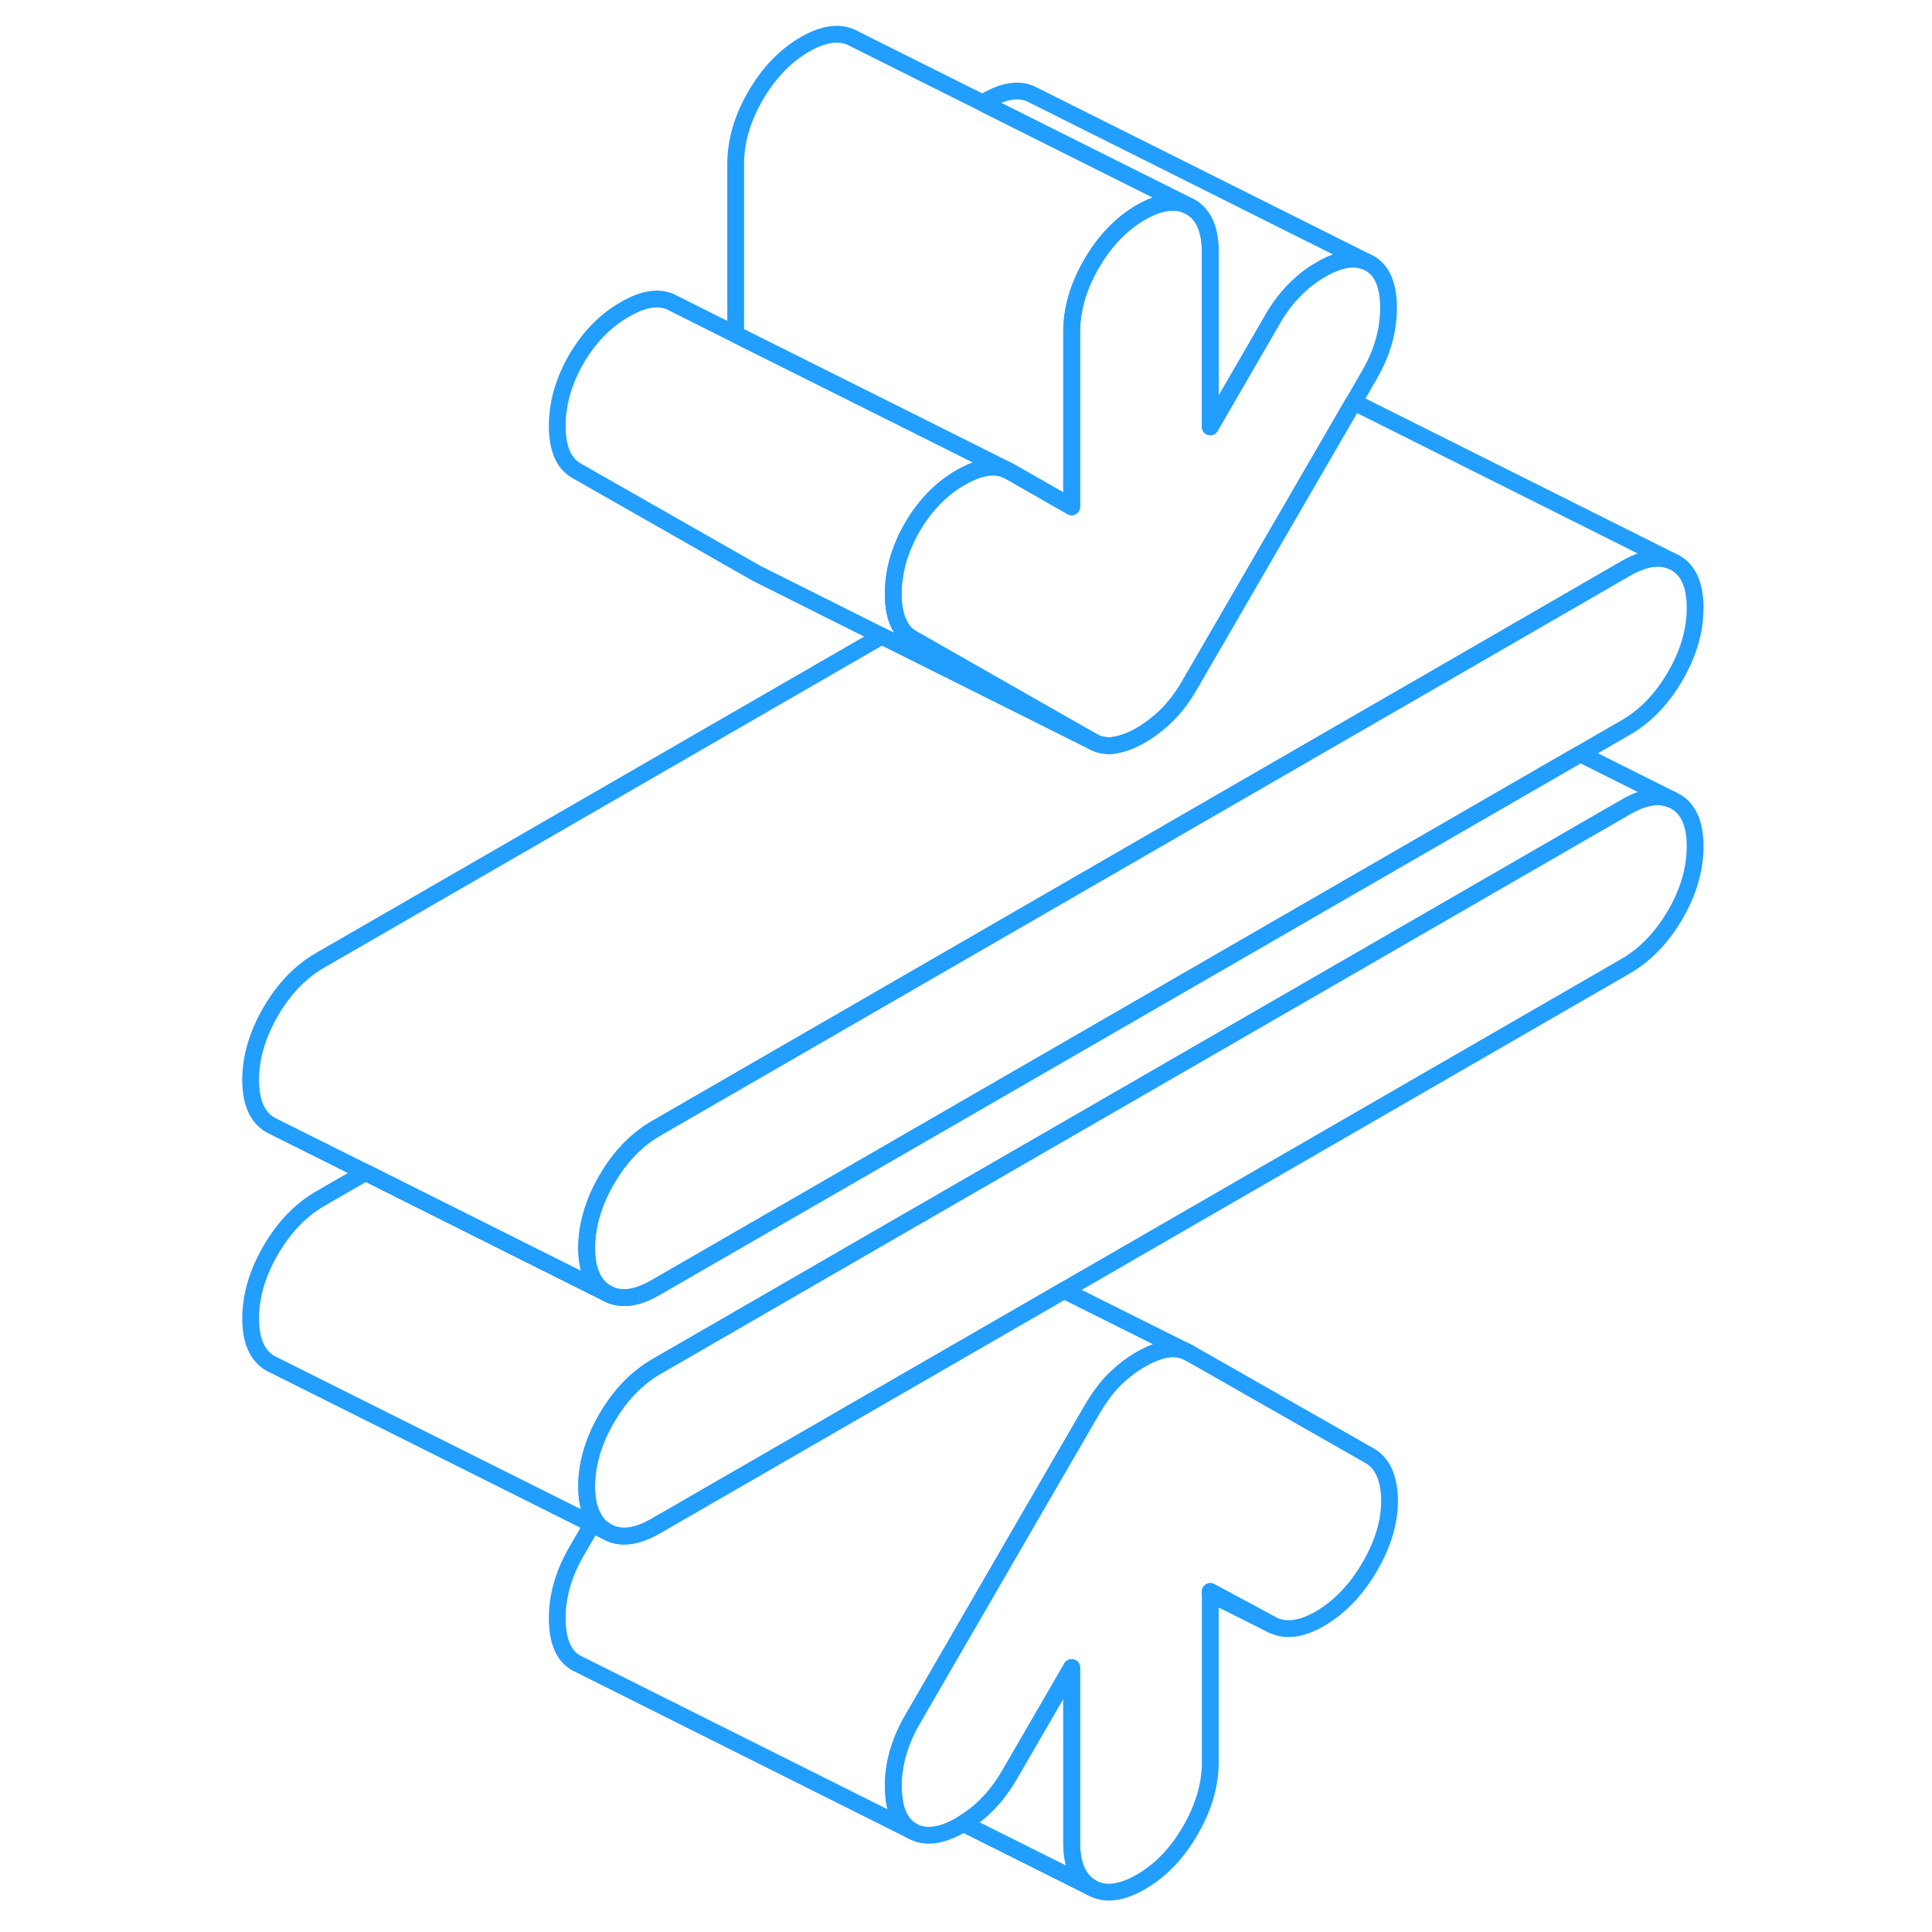 <svg width="48" height="48" viewBox="0 0 91 115" fill="none" xmlns="http://www.w3.org/2000/svg" stroke-width="1px" stroke-linecap="round" stroke-linejoin="round"><path d="M88.9 50.38C88.9 51.72 88.51 53.08 87.72 54.44C86.93 55.8 85.95 56.82 84.78 57.5L51.33 76.81L50.28 77.42L27.04 90.83C25.88 91.5 24.9 91.62 24.11 91.16C23.82 90.99 23.58 90.77 23.4 90.48C23.08 89.99 22.92 89.32 22.92 88.48C22.92 87.14 23.32 85.78 24.11 84.42C24.9 83.06 25.88 82.04 27.04 81.36L29.5 79.94L42.31 72.54L42.54 72.41L84.78 48.03C85.83 47.43 86.73 47.27 87.48 47.58L87.72 47.7C88.51 48.15 88.9 49.04 88.9 50.38Z" stroke="#229EFF" stroke-linejoin="round"/><path d="M70.65 18.33C70.65 19.67 70.28 20.99 69.52 22.3L68.58 23.93L68.43 24.18L62.32 34.72L58.8 40.79C58.56 41.21 58.3 41.59 58.03 41.93C57.84 42.16 57.65 42.38 57.46 42.569C56.98 43.039 56.46 43.44 55.91 43.76C55.36 44.08 54.85 44.27 54.36 44.349C54.17 44.389 53.98 44.4 53.79 44.37C53.53 44.349 53.27 44.27 53.02 44.12L49.51 42.12L42.3 38.01C41.99 37.83 41.74 37.58 41.56 37.24C41.3 36.77 41.17 36.139 41.17 35.349C41.17 34.01 41.55 32.69 42.3 31.38C43.06 30.08 44.02 29.09 45.19 28.419C46.25 27.809 47.13 27.649 47.85 27.939L48.08 28.049L51.79 30.169V19.76C51.79 18.42 52.18 17.06 52.97 15.7C53.76 14.34 54.74 13.319 55.91 12.639C56.96 12.04 57.86 11.89 58.6 12.19L58.85 12.31C59.64 12.76 60.04 13.65 60.04 14.99V25.41L63.75 19C64.5 17.7 65.47 16.71 66.63 16.04C67.69 15.43 68.57 15.27 69.29 15.56L69.52 15.67C70.28 16.1 70.65 16.99 70.65 18.33Z" stroke="#229EFF" stroke-linejoin="round"/><path d="M23.4 90.48L23.25 90.73L24.11 91.159C23.82 90.99 23.58 90.769 23.4 90.48Z" stroke="#229EFF" stroke-linejoin="round"/><path d="M58.8 80.54C58.39 80.31 57.94 80.23 57.46 80.31C56.98 80.39 56.46 80.59 55.91 80.91C55.36 81.22 54.85 81.62 54.36 82.09C53.88 82.57 53.44 83.16 53.02 83.87L49.65 89.68L42.3 102.37C41.55 103.67 41.17 104.99 41.17 106.33C41.17 106.37 41.17 106.42 41.18 106.46C41.2 107.74 41.57 108.57 42.3 108.99L22.53 99.1L22.3 98.99C21.55 98.56 21.17 97.68 21.17 96.33C21.17 94.98 21.55 93.67 22.3 92.37L23.25 90.73L24.11 91.16C24.9 91.62 25.88 91.5 27.04 90.83L50.28 77.42L51.33 76.81L58.8 80.54Z" stroke="#229EFF" stroke-linejoin="round"/><path d="M87.47 33.38C86.73 33.08 85.83 33.23 84.78 33.83L73.27 40.48L68.26 43.37L27.04 67.17C25.88 67.84 24.9 68.86 24.11 70.22C23.9 70.58 23.72 70.94 23.57 71.29C23.14 72.3 22.92 73.29 22.92 74.28C22.92 75.62 23.32 76.52 24.11 76.97L18.55 74.19L9.76 69.79L4.35 67.09L4.11 66.97C3.32 66.52 2.92 65.62 2.92 64.28C2.92 62.94 3.32 61.59 4.11 60.22C4.9 58.86 5.88 57.84 7.04 57.17L40.49 37.86L49.28 42.25L53.02 44.12C53.27 44.27 53.53 44.35 53.79 44.37C53.98 44.4 54.17 44.39 54.36 44.35C54.85 44.27 55.36 44.08 55.91 43.76C56.46 43.44 56.98 43.04 57.46 42.57C57.65 42.38 57.84 42.16 58.03 41.93C58.3 41.59 58.56 41.21 58.8 40.79L62.32 34.72L68.43 24.18L68.58 23.93L87.47 33.38Z" stroke="#229EFF" stroke-linejoin="round"/><path d="M88.9 36.19C88.9 37.53 88.51 38.88 87.72 40.24C86.93 41.61 85.95 42.62 84.78 43.3L82.06 44.87L38.01 70.3L33.8 72.73L27.04 76.63C25.88 77.31 24.9 77.42 24.11 76.97C23.32 76.52 22.92 75.62 22.92 74.28C22.92 73.29 23.14 72.3 23.57 71.29C23.72 70.94 23.9 70.58 24.11 70.22C24.9 68.86 25.88 67.84 27.04 67.17L68.26 43.37L73.27 40.48L84.78 33.83C85.83 33.23 86.73 33.08 87.47 33.38L87.72 33.5C88.51 33.95 88.9 34.84 88.9 36.19Z" stroke="#229EFF" stroke-linejoin="round"/><path d="M87.48 47.58C86.73 47.27 85.83 47.43 84.78 48.03L42.54 72.41L42.31 72.54L29.5 79.94L27.04 81.36C25.88 82.04 24.9 83.06 24.11 84.42C23.32 85.78 22.92 87.14 22.92 88.48C22.92 89.32 23.08 89.99 23.4 90.48L23.25 90.73L4.11 81.16C3.32 80.71 2.92 79.82 2.92 78.48C2.92 77.14 3.32 75.78 4.11 74.42C4.9 73.06 5.88 72.04 7.04 71.36L9.76 69.79L18.55 74.19L24.11 76.97C24.9 77.42 25.88 77.31 27.04 76.63L33.8 72.73L38.01 70.3L82.06 44.87L87.48 47.58Z" stroke="#229EFF" stroke-linejoin="round"/><path d="M52.97 112.36L45.33 108.54C46.44 107.87 47.35 106.91 48.08 105.66L51.79 99.26V109.67C51.79 111.01 52.18 111.9 52.97 112.36Z" stroke="#229EFF" stroke-linejoin="round"/><path d="M70.71 89.22C70.74 90.5 70.35 91.86 69.52 93.28C68.76 94.58 67.82 95.58 66.69 96.28C65.55 96.97 64.57 97.12 63.75 96.73L60.04 94.73V104.91C60.04 106.25 59.64 107.6 58.85 108.96C58.06 110.33 57.08 111.34 55.91 112.02C54.74 112.69 53.76 112.81 52.97 112.36C52.18 111.9 51.79 111.01 51.79 109.67V99.26L48.08 105.66C47.35 106.91 46.44 107.87 45.33 108.54C45.28 108.57 45.24 108.6 45.19 108.63C44.02 109.3 43.06 109.42 42.3 108.99C41.57 108.57 41.2 107.74 41.18 106.47C41.18 106.47 41.17 106.37 41.17 106.33C41.17 104.99 41.55 103.67 42.3 102.37L49.65 89.68L53.02 83.87C53.44 83.16 53.88 82.57 54.36 82.09C54.85 81.62 55.36 81.22 55.91 80.91C56.46 80.59 56.98 80.39 57.46 80.31C57.94 80.23 58.39 80.31 58.8 80.54L69.52 86.65C70.28 87.08 70.67 87.94 70.71 89.22Z" stroke="#229EFF" stroke-linejoin="round"/><path d="M63.75 96.73L60.04 94.88V94.73L63.75 96.73Z" stroke="#229EFF" stroke-linejoin="round"/><path d="M69.29 15.56C68.57 15.27 67.69 15.43 66.63 16.04C65.47 16.71 64.5 17.7 63.75 19L60.04 25.41V14.99C60.04 13.65 59.64 12.76 58.85 12.31L58.6 12.19L50.64 8.21L46.49 6.13C46.54 6.1 46.58 6.07 46.63 6.04C47.8 5.36 48.76 5.24 49.52 5.67L69.29 15.56Z" stroke="#229EFF" stroke-linejoin="round"/><path d="M53.02 44.12L49.28 42.25L40.49 37.86L33.28 34.25L33.02 34.12L22.3 28.01C21.55 27.58 21.17 26.69 21.17 25.35C21.17 24.01 21.55 22.69 22.3 21.38C23.06 20.08 24.02 19.09 25.19 18.42C26.36 17.74 27.32 17.62 28.08 18.05L31.79 19.91L42.12 25.07L47.85 27.94C47.13 27.65 46.25 27.81 45.19 28.42C44.02 29.09 43.06 30.08 42.3 31.38C41.55 32.69 41.17 34.01 41.17 35.35C41.17 36.14 41.3 36.77 41.56 37.24C41.74 37.58 41.99 37.83 42.3 38.01L49.51 42.12L53.02 44.12Z" stroke="#229EFF" stroke-linejoin="round"/><path d="M58.6 12.19C57.86 11.89 56.96 12.04 55.91 12.64C54.74 13.32 53.76 14.34 52.97 15.7C52.18 17.06 51.79 18.42 51.79 19.76V30.17L48.08 28.05L47.85 27.94L42.12 25.07L31.79 19.91V9.76C31.79 8.42 32.18 7.06 32.97 5.7C33.76 4.34 34.74 3.32 35.91 2.64C37.08 1.97 38.06 1.86 38.85 2.31L46.49 6.13L50.64 8.21L58.6 12.19Z" stroke="#229EFF" stroke-linejoin="round"/></svg>